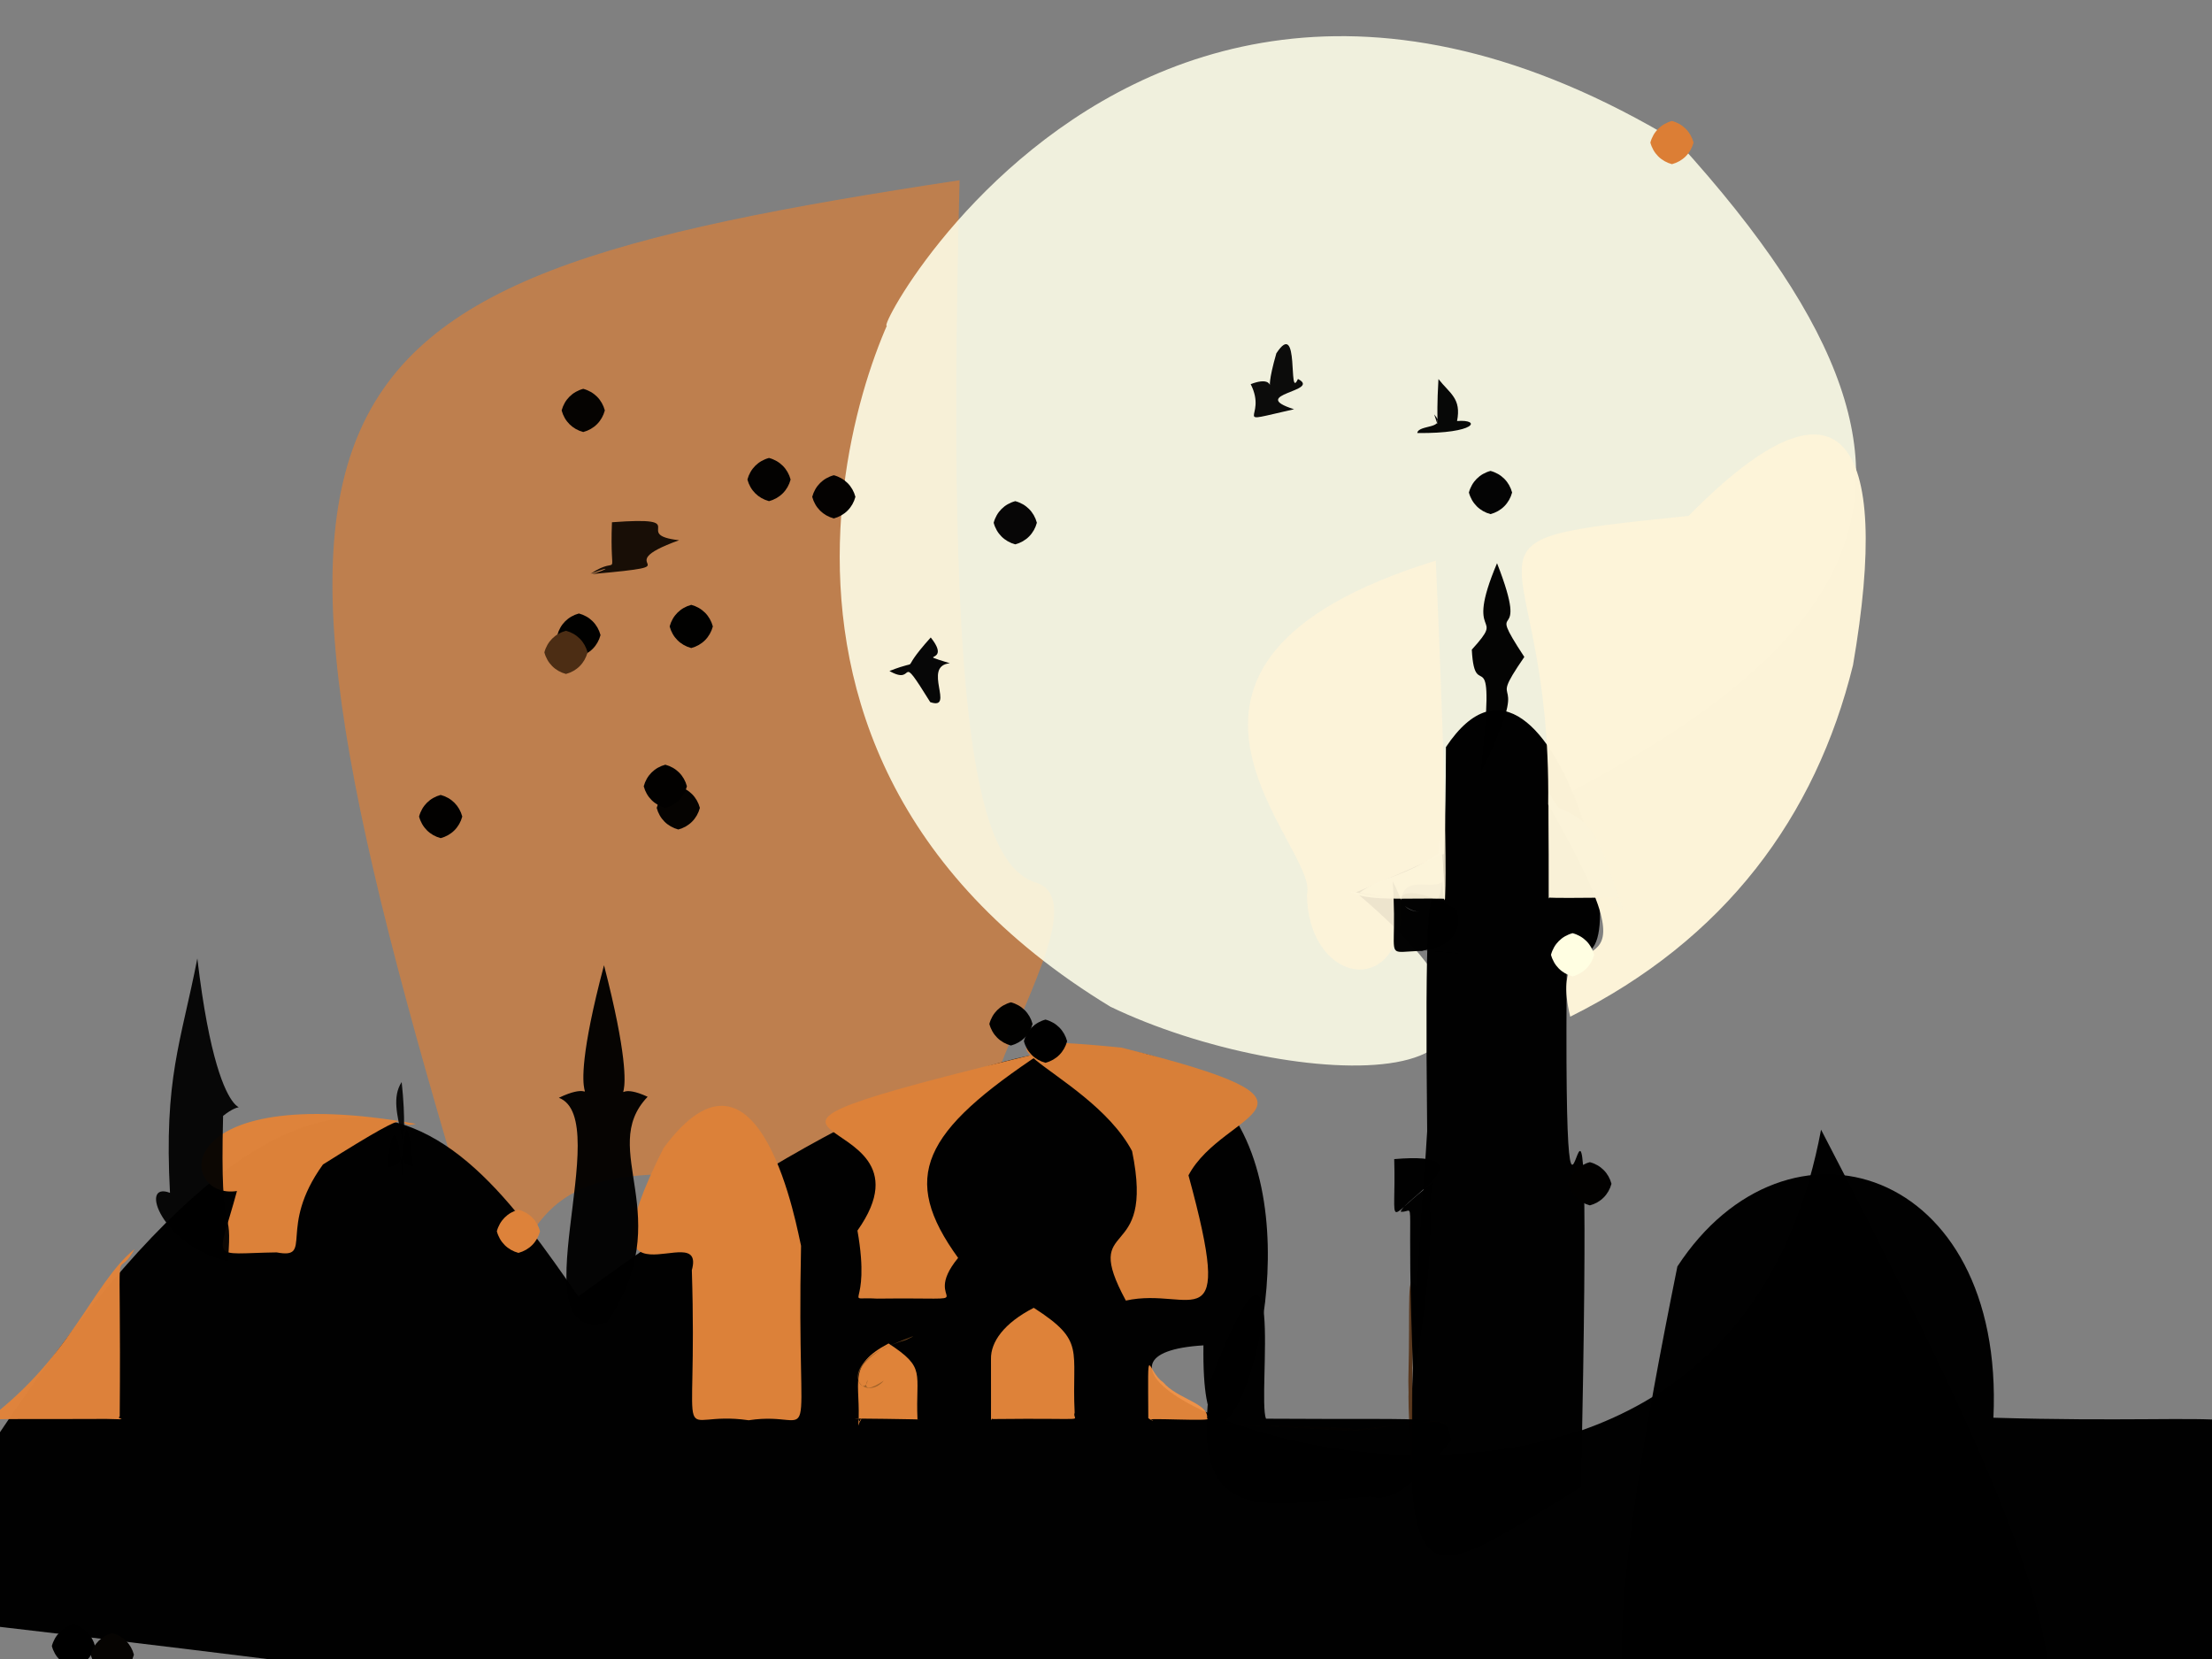 <?xml version="1.0" ?>
<svg xmlns="http://www.w3.org/2000/svg" version="1.1" width="512" height="384">
  <rect width="100%" height="100%" fill="#808080" stroke="none"/>
  <defs/>
  <g>
    <path d="M 239.867 204.323 C 260.666 211.218 193.478 286.758 247.507 281.725 C 141.124 268.205 127.788 262.56 115.314 304.104 C 48.528 87.354 59.875 66.286 222.11 41.717 C 218.851 169.346 226.308 200.097 239.867 204.323" stroke-width="0.0" fill="rgb(217, 127, 56)" opacity="0.694" stroke="rgb(160, 176, 221)" stroke-opacity="0.28" stroke-linecap="round" stroke-linejoin="round"/>
    <path d="M 313.838 206.557 C 372.78 256.051 298.659 253.074 257.014 233.014 C 155.057 171.052 207.049 64.835 211.893 64.427 C 183.356 119.174 246.098 -53.18 388.427 32.925 C 466.54 118.78 429.129 157.681 313.838 206.557" stroke-width="0.0" fill="rgb(255, 255, 234)" opacity="0.881" stroke="rgb(170, 7, 48)" stroke-opacity="0.721" stroke-linecap="round" stroke-linejoin="round"/>
    <path d="M 421.512 261.48 C 541.369 492.172 484.65 431.035 -26.065 373.58 C 69.594 208.287 104.362 257.609 133.874 300.095 C 363.715 130.827 277.329 398.082 278.555 311.404 C 219.524 315.037 397.222 391.06 421.512 261.48" stroke-width="0.0" fill="rgb(0, 0, 0)" opacity="0.989" stroke="rgb(24, 211, 135)" stroke-opacity="0.235" stroke-linecap="round" stroke-linejoin="round"/>
    <path d="M 362.692 218.914 C 361.56 338.314 369.181 186.841 365.959 344.199 C 322.437 370.677 323.003 376.11 330.34 261.82 C 329.214 160.354 334.452 249.134 334.682 172.926 C 359.598 135.516 382.852 234.147 362.692 218.914" stroke-width="0.0" fill="rgb(0, 0, 0)" opacity="0.996" stroke="rgb(213, 118, 50)" stroke-opacity="0.556" stroke-linecap="round" stroke-linejoin="round"/>
    <path d="M 523.324 340.538 C 524.182 387.68 525.15 392.867 477.975 396.456 C 387.007 404.142 354.939 457.985 388.255 293.144 C 413.649 254.281 464.107 269.974 461.406 328.15 C 521.125 329.914 525.364 323.948 523.324 340.538" stroke-width="0.0" fill="rgb(0, 0, 0)" opacity="0.992" stroke="rgb(63, 71, 213)" stroke-opacity="0.522" stroke-linecap="round" stroke-linejoin="round"/>
    <path d="M 428.905 153.961 C 420.263 189.078 399.24 217.515 363.453 235.326 C 357.069 208.76 387.241 236.294 358.349 186.229 C 359.155 122.999 330.434 125.646 390.859 119.402 C 426.205 83.422 438.003 101.193 428.905 153.961" stroke-width="0.0" fill="rgb(253, 244, 217)" opacity="0.985" stroke="rgb(108, 30, 215)" stroke-opacity="0.183" stroke-linecap="round" stroke-linejoin="round"/>
    <path d="M 185.415 288.354 C 184.279 340.436 190.059 326.165 173.294 328.739 C 155.347 326.132 161.569 339.419 160.136 293.999 C 163.737 281.011 132.989 306.651 153.584 265.746 C 176.147 235.162 184.718 285.79 185.415 288.354" stroke-width="0.0" fill="rgb(220, 129, 57)" opacity="1.0" stroke="rgb(17, 202, 106)" stroke-opacity="0.032" stroke-linecap="round" stroke-linejoin="round"/>
    <path d="M 275.092 272.047 C 285.974 311.862 275.799 297.665 260.597 301.039 C 249.88 281.237 267.538 293.146 262.037 266.435 C 251.686 246.937 214.005 237.966 259.563 242.485 C 313.921 255.98 283.19 256.673 275.092 272.047" stroke-width="0.0" fill="rgb(216, 127, 56)" opacity="1.0" stroke="rgb(39, 92, 36)" stroke-opacity="0.598" stroke-linecap="round" stroke-linejoin="round"/>
    <path d="M 221.772 291.16 C 212.311 302.614 230.388 300.265 203.001 300.586 C 194.541 300.045 201.776 303.619 198.47 284.837 C 220.194 254.126 145.651 266.794 241.262 243.579 C 213.423 262.025 208.218 272.429 221.772 291.16" stroke-width="0.0" fill="rgb(220, 129, 57)" opacity="1.0" stroke="rgb(230, 120, 190)" stroke-opacity="0.286" stroke-linecap="round" stroke-linejoin="round"/>
    <path d="M 248.745 326.972 C 247.946 329.159 253.822 328.187 229.746 328.459 C 229.191 327.655 229.445 333.569 229.378 314.59 C 229.287 310.634 232.354 306.266 239.279 302.714 C 251.409 310.506 248.01 312.287 248.745 326.972" stroke-width="0.0" fill="rgb(227, 133, 59)" opacity="0.978" stroke="rgb(153, 15, 146)" stroke-opacity="0.133" stroke-linecap="round" stroke-linejoin="round"/>
    <path d="M 149.907 253.863 C 138.079 266.214 157.175 281.419 140.5 306.107 C 119.237 311.739 142.658 259.163 129.354 254.097 C 142.141 247.966 128.798 264.951 139.807 223.416 C 150.574 265.077 137.876 248.299 149.907 253.863" stroke-width="0.0" fill="rgb(0, 0, 0)" opacity="0.966" stroke="rgb(136, 43, 226)" stroke-opacity="0.676" stroke-linecap="round" stroke-linejoin="round"/>
    <path d="M 74.751 269.541 C 64.107 284.301 72.782 291.518 64.024 289.885 C 48.145 290.105 50.342 292.449 54.846 275.679 C 41.255 277.785 38.26 249.839 96.277 260.127 C 89.879 261.743 100.059 253.613 74.751 269.541" stroke-width="0.0" fill="rgb(223, 131, 58)" opacity="0.985" stroke="rgb(62, 5, 199)" stroke-opacity="0.159" stroke-linecap="round" stroke-linejoin="round"/>
    <path d="M 51.639 258.284 C 50.828 289.587 54.004 277.16 52.742 291.936 C 37.397 288.324 32.04 273.273 39.346 276.101 C 37.923 249.542 41.854 241.432 45.676 221.849 C 51.224 268.955 60.359 251.418 51.639 258.284" stroke-width="0.0" fill="rgb(0, 0, 0)" opacity="0.942" stroke="rgb(92, 1, 13)" stroke-opacity="0.13" stroke-linecap="round" stroke-linejoin="round"/>
    <path d="M 352.827 152.06 C 343.081 166.197 355.722 152.338 342.702 178.985 C 346.467 144.836 341.381 164.111 340.671 150.367 C 348.914 141.322 338.654 148.915 346.513 130.363 C 354.605 151.095 343.152 137.339 352.827 152.06" stroke-width="0.0" fill="rgb(0, 0, 0)" opacity="0.983" stroke="rgb(155, 203, 115)" stroke-opacity="0.514" stroke-linecap="round" stroke-linejoin="round"/>
    <path d="M 27.71 327.916 C 26.562 328.396 30.967 328.652 24.615 328.432 C -2.737 328.563 -9.275 328.015 -5.038 330.184 C 16.561 314.864 20.968 297.482 31.144 289.109 C 26.257 298.148 28.097 280.899 27.71 327.916" stroke-width="0.0" fill="rgb(225, 132, 59)" opacity="0.981" stroke="rgb(218, 162, 162)" stroke-opacity="0.997" stroke-linecap="round" stroke-linejoin="round"/>
    <path d="M 300.427 87.715 C 306.056 90.594 288.538 91.235 299.53 94.725 C 284.019 98.227 293.599 97.037 289.492 88.92 C 297.191 85.93 291.669 94.875 295.427 81.788 C 300.922 73.369 298.065 93.029 300.427 87.715" stroke-width="0.0" fill="rgb(6, 6, 6)" opacity="0.972" stroke="rgb(206, 34, 230)" stroke-opacity="0.606" stroke-linecap="round" stroke-linejoin="round"/>
    <path d="M 326.874 341.064 C 326.921 313.153 326.657 314.302 327.913 298.226 C 325.428 293.583 326.478 300.692 325.985 319.518 C 326.058 325.489 326.058 319.774 326.207 324.046 C 326.167 318.594 325.511 321.805 326.874 341.064" stroke-width="0.0" fill="rgb(87, 51, 23)" opacity="0.922" stroke="rgb(33, 199, 53)" stroke-opacity="0.007" stroke-linecap="round" stroke-linejoin="round"/>
    <path d="M 333.857 204.132 C 330.546 206.533 322.787 200.721 324.386 212.953 C 321.867 231.305 302.674 226.378 302.512 207.014 C 305.619 196.15 254.459 153.836 332.334 129.764 C 335.479 199.447 334.709 217.871 333.857 204.132" stroke-width="0.0" fill="rgb(253, 243, 216)" opacity="0.863" stroke="rgb(226, 170, 60)" stroke-opacity="0.552" stroke-linecap="round" stroke-linejoin="round"/>
    <path d="M 335.922 333.34 C 324.274 348.024 319.696 346.978 317.094 346.401 C 292.978 348.116 274.767 354.528 280.279 319.286 C 298.201 272.865 290.941 323.147 293.027 328.377 C 336.267 328.678 334.412 327.317 335.922 333.34" stroke-width="0.0" fill="rgb(0, 0, 0)" opacity="0.991" stroke="rgb(112, 105, 99)" stroke-opacity="0.307" stroke-linecap="round" stroke-linejoin="round"/>
    <path d="M 331.994 328.893 C 337.629 330.807 336.149 327.273 317.992 330.759 C 309.918 331.638 313.477 330.771 280 329.634 C 314.805 330.488 316.423 330.529 310.386 331.336 C 302.394 332.212 306.173 331.758 331.994 328.893" stroke-width="0.0" fill="rgb(5, 2, 1)" opacity="0.687" stroke="rgb(168, 252, 4)" stroke-opacity="0.944" stroke-linecap="round" stroke-linejoin="round"/>
    <path d="M 219.858 153.523 C 213.336 154.123 221.192 164.532 215.318 162.519 C 207.49 149.904 212.303 158.99 205.876 155.312 C 214.372 151.988 207.151 156.766 215.434 147.553 C 220.575 153.999 211.17 150.775 219.858 153.523" stroke-width="0.0" fill="rgb(5, 5, 5)" opacity="0.986" stroke="rgb(160, 39, 139)" stroke-opacity="0.352" stroke-linecap="round" stroke-linejoin="round"/>
    <path d="M 324.199 280.46 C 328.103 280.912 325.215 273.067 327.175 319.485 C 333.743 281.459 329.453 280.283 331.922 273.548 C 320.221 282.202 323.21 285.299 322.714 268.292 C 345.063 266.398 325.042 277.537 324.199 280.46" stroke-width="0.0" fill="rgb(1, 0, 0)" opacity="0.993" stroke="rgb(12, 199, 126)" stroke-opacity="0.659" stroke-linecap="round" stroke-linejoin="round"/>
    <path d="M 322.359 203.986 C 324.022 228.125 317.245 217.221 339.926 220.999 C 315.695 218.288 340.774 223.91 337.152 210.515 C 321.308 201.807 322.011 210.844 329.199 211.132 C 324.042 210.815 324.824 208.515 322.359 203.986" stroke-width="0.0" fill="rgb(0, 0, 0)" opacity="0.986" stroke="rgb(223, 101, 170)" stroke-opacity="0.051" stroke-linecap="round" stroke-linejoin="round"/>
    <path d="M 212.367 328.568 C 216.256 328.567 193.311 328.215 198.737 328.417 C 199.131 330.506 199.95 326.02 198.674 329.994 C 199.359 319.857 195.827 316.163 205.666 310.965 C 214.479 316.714 211.874 317.583 212.367 328.568" stroke-width="0.0" fill="rgb(225, 132, 58)" opacity="0.991" stroke="rgb(200, 130, 162)" stroke-opacity="0.618" stroke-linecap="round" stroke-linejoin="round"/>
    <path d="M 337.258 97.453 C 342.893 97.002 341.816 100.393 328.05 100.23 C 328.286 98.196 335.087 99.416 331.96 95.92 C 333.366 99.82 332.277 99.086 332.95 87.743 C 335.65 91.157 338.286 92.224 337.258 97.453" stroke-width="0.0" fill="rgb(7, 8, 7)" opacity="0.999" stroke="rgb(173, 211, 45)" stroke-opacity="0.333" stroke-linecap="round" stroke-linejoin="round"/>
    <path d="M 375.772 210.474 C 374.029 209.776 371.077 207.73 375.949 207.683 C 351.848 208.127 359.531 207.387 358.467 207.953 C 358.551 175.992 357.628 183.826 360.907 187.052 C 370.237 190.727 370.193 195.83 375.772 210.474" stroke-width="0.0" fill="rgb(251, 243, 216)" opacity="0.992" stroke="rgb(172, 181, 86)" stroke-opacity="0.641" stroke-linecap="round" stroke-linejoin="round"/>
    <path d="M 209.744 310.136 C 192.258 315.224 200.336 324.325 200.833 319.387 C 199.619 322.079 201.846 321.428 204.566 319.564 C 200.729 324.209 193.415 318.653 204.627 311.97 C 212.792 308.638 212.162 308.957 209.744 310.136" stroke-width="0.0" fill="rgb(143, 89, 36)" opacity="0.769" stroke="rgb(67, 121, 213)" stroke-opacity="0.977" stroke-linecap="round" stroke-linejoin="round"/>
    <path d="M 157.192 125.046 C 139.553 131.382 162.051 130.652 137.036 132.877 C 140.152 131.995 142.274 130.682 136.694 132.817 C 143.88 127.981 141.053 135.7 141.646 120.884 C 160.832 119.44 145.788 123.748 157.192 125.046" stroke-width="0.0" fill="rgb(24, 14, 6)" opacity="0.992" stroke="rgb(114, 190, 46)" stroke-opacity="0.851" stroke-linecap="round" stroke-linejoin="round"/>
    <path d="M 334.49 208.026 C 325.635 207.779 316.205 208.752 312.316 206.308 C 322.899 208.024 321.724 207.823 314.696 206.632 C 319.903 202.799 324.288 203.434 333.015 197.549 C 332.812 191.619 333.957 194.982 334.49 208.026" stroke-width="0.0" fill="rgb(253, 245, 219)" opacity="0.947" stroke="rgb(98, 60, 214)" stroke-opacity="0.745" stroke-linecap="round" stroke-linejoin="round"/>
    <path d="M 279.392 328.327 C 281.441 329.102 263.813 328.078 266.643 328.682 C 267.277 328.959 266.701 328.967 265.791 328.249 C 265.704 309.27 265.422 317.392 269.225 319.941 C 272.488 323.832 279.925 324.809 279.392 328.327" stroke-width="0.0" fill="rgb(250, 148, 66)" opacity="0.885" stroke="rgb(47, 229, 205)" stroke-opacity="0.341" stroke-linecap="round" stroke-linejoin="round"/>
    <path d="M 89.724 270.229 C 90.305 261.031 92.259 258.716 93.151 273.187 C 93.295 261.298 94.273 255.845 95.618 270.018 C 90.907 268.685 94.886 267.921 92.972 250.462 C 88.471 257.24 98.175 268.68 89.724 270.229" stroke-width="0.0" fill="rgb(0, 0, 0)" opacity="0.921" stroke="rgb(59, 136, 173)" stroke-opacity="0.376" stroke-linecap="round" stroke-linejoin="round"/>
    <path d="M 22.0 381.0 C 21.33 383.5 19.5 385.33 17.0 386.0 C 14.5 385.33 12.67 383.5 12.0 381.0 C 12.67 378.5 14.5 376.67 17.0 376.0 C 19.5 376.67 21.33 378.5 22.0 381.0" stroke-width="0.0" fill="rgb(0, 0, 0)" opacity="1.0" stroke="rgb(94, 151, 224)" stroke-opacity="0.035" stroke-linecap="round" stroke-linejoin="round"/>
    <path d="M 31.0 383.0 C 30.33 385.5 28.5 387.33 26.0 388.0 C 23.5 387.33 21.67 385.5 21.0 383.0 C 21.67 380.5 23.5 378.67 26.0 378.0 C 28.5 378.67 30.33 380.5 31.0 383.0" stroke-width="0.0" fill="rgb(6, 4, 2)" opacity="1.0" stroke="rgb(1, 160, 197)" stroke-opacity="0.389" stroke-linecap="round" stroke-linejoin="round"/>
    <path d="M 139.0 147.0 C 138.33 149.5 136.5 151.33 134.0 152.0 C 131.5 151.33 129.67 149.5 129.0 147.0 C 129.67 144.5 131.5 142.67 134.0 142.0 C 136.5 142.67 138.33 144.5 139.0 147.0" stroke-width="0.0" fill="rgb(1, 1, 0)" opacity="1.0" stroke="rgb(28, 231, 212)" stroke-opacity="0.766" stroke-linecap="round" stroke-linejoin="round"/>
    <path d="M 198.0 115.0 C 197.33 117.5 195.5 119.33 193.0 120.0 C 190.5 119.33 188.67 117.5 188.0 115.0 C 188.67 112.5 190.5 110.67 193.0 110.0 C 195.5 110.67 197.33 112.5 198.0 115.0" stroke-width="0.0" fill="rgb(4, 2, 1)" opacity="1.0" stroke="rgb(178, 159, 182)" stroke-opacity="0.344" stroke-linecap="round" stroke-linejoin="round"/>
    <path d="M 183.0 111.0 C 182.33 113.5 180.5 115.33 178.0 116.0 C 175.5 115.33 173.67 113.5 173.0 111.0 C 173.67 108.5 175.5 106.67 178.0 106.0 C 180.5 106.67 182.33 108.5 183.0 111.0" stroke-width="0.0" fill="rgb(3, 2, 1)" opacity="1.0" stroke="rgb(229, 121, 118)" stroke-opacity="0.332" stroke-linecap="round" stroke-linejoin="round"/>
    <path d="M 247.0 241.0 C 246.33 243.5 244.5 245.33 242.0 246.0 C 239.5 245.33 237.67 243.5 237.0 241.0 C 237.67 238.5 239.5 236.67 242.0 236.0 C 244.5 236.67 246.33 238.5 247.0 241.0" stroke-width="0.0" fill="rgb(0, 0, 0)" opacity="1.0" stroke="rgb(46, 73, 107)" stroke-opacity="0.154" stroke-linecap="round" stroke-linejoin="round"/>
    <path d="M 125.0 285.0 C 124.33 287.5 122.5 289.33 120.0 290.0 C 117.5 289.33 115.67 287.5 115.0 285.0 C 115.67 282.5 117.5 280.67 120.0 280.0 C 122.5 280.67 124.33 282.5 125.0 285.0" stroke-width="0.0" fill="rgb(221, 130, 58)" opacity="1.0" stroke="rgb(233, 49, 108)" stroke-opacity="0.151" stroke-linecap="round" stroke-linejoin="round"/>
    <path d="M 162.0 187.0 C 161.33 189.5 159.5 191.33 157.0 192.0 C 154.5 191.33 152.67 189.5 152.0 187.0 C 152.67 184.5 154.5 182.67 157.0 182.0 C 159.5 182.67 161.33 184.5 162.0 187.0" stroke-width="0.0" fill="rgb(5, 3, 1)" opacity="1.0" stroke="rgb(14, 127, 129)" stroke-opacity="0.846" stroke-linecap="round" stroke-linejoin="round"/>
    <path d="M 165.0 145.0 C 164.33 147.5 162.5 149.33 160.0 150.0 C 157.5 149.33 155.67 147.5 155.0 145.0 C 155.67 142.5 157.5 140.67 160.0 140.0 C 162.5 140.67 164.33 142.5 165.0 145.0" stroke-width="0.0" fill="rgb(1, 1, 0)" opacity="1.0" stroke="rgb(59, 206, 137)" stroke-opacity="0.637" stroke-linecap="round" stroke-linejoin="round"/>
    <path d="M 159.0 182.0 C 158.33 184.5 156.5 186.33 154.0 187.0 C 151.5 186.33 149.67 184.5 149.0 182.0 C 149.67 179.5 151.5 177.67 154.0 177.0 C 156.5 177.67 158.33 179.5 159.0 182.0" stroke-width="0.0" fill="rgb(2, 1, 0)" opacity="1.0" stroke="rgb(234, 24, 182)" stroke-opacity="0.966" stroke-linecap="round" stroke-linejoin="round"/>
    <path d="M 350.0 114.0 C 349.33 116.5 347.5 118.33 345.0 119.0 C 342.5 118.33 340.67 116.5 340.0 114.0 C 340.67 111.5 342.5 109.67 345.0 109.0 C 347.5 109.67 349.33 111.5 350.0 114.0" stroke-width="0.0" fill="rgb(4, 4, 4)" opacity="1.0" stroke="rgb(177, 10, 209)" stroke-opacity="0.006" stroke-linecap="round" stroke-linejoin="round"/>
    <path d="M 373.0 274.0 C 372.33 276.5 370.5 278.33 368.0 279.0 C 365.5 278.33 363.67 276.5 363.0 274.0 C 363.67 271.5 365.5 269.67 368.0 269.0 C 370.5 269.67 372.33 271.5 373.0 274.0" stroke-width="0.0" fill="rgb(2, 1, 0)" opacity="1.0" stroke="rgb(57, 210, 172)" stroke-opacity="0.428" stroke-linecap="round" stroke-linejoin="round"/>
    <path d="M 140.0 95.0 C 139.33 97.5 137.5 99.33 135.0 100.0 C 132.5 99.33 130.67 97.5 130.0 95.0 C 130.67 92.5 132.5 90.67 135.0 90.0 C 137.5 90.67 139.33 92.5 140.0 95.0" stroke-width="0.0" fill="rgb(5, 3, 1)" opacity="1.0" stroke="rgb(251, 28, 201)" stroke-opacity="0.056" stroke-linecap="round" stroke-linejoin="round"/>
    <path d="M 136.0 151.0 C 135.33 153.5 133.5 155.33 131.0 156.0 C 128.5 155.33 126.67 153.5 126.0 151.0 C 126.67 148.5 128.5 146.67 131.0 146.0 C 133.5 146.67 135.33 148.5 136.0 151.0" stroke-width="0.0" fill="rgb(76, 45, 20)" opacity="1.0" stroke="rgb(168, 235, 34)" stroke-opacity="0.341" stroke-linecap="round" stroke-linejoin="round"/>
    <path d="M 107.0 189.0 C 106.33 191.5 104.5 193.33 102.0 194.0 C 99.5 193.33 97.67 191.5 97.0 189.0 C 97.67 186.5 99.5 184.67 102.0 184.0 C 104.5 184.67 106.33 186.5 107.0 189.0" stroke-width="0.0" fill="rgb(2, 1, 0)" opacity="1.0" stroke="rgb(239, 45, 173)" stroke-opacity="0.309" stroke-linecap="round" stroke-linejoin="round"/>
    <path d="M 240.0 121.0 C 239.33 123.5 237.5 125.33 235.0 126.0 C 232.5 125.33 230.67 123.5 230.0 121.0 C 230.67 118.5 232.5 116.67 235.0 116.0 C 237.5 116.67 239.33 118.5 240.0 121.0" stroke-width="0.0" fill="rgb(7, 6, 6)" opacity="1.0" stroke="rgb(240, 67, 148)" stroke-opacity="0.355" stroke-linecap="round" stroke-linejoin="round"/>
    <path d="M 239.0 237.0 C 238.33 239.5 236.5 241.33 234.0 242.0 C 231.5 241.33 229.67 239.5 229.0 237.0 C 229.67 234.5 231.5 232.67 234.0 232.0 C 236.5 232.67 238.33 234.5 239.0 237.0" stroke-width="0.0" fill="rgb(1, 1, 0)" opacity="1.0" stroke="rgb(8, 136, 42)" stroke-opacity="0.56" stroke-linecap="round" stroke-linejoin="round"/>
    <path d="M 369.0 221.0 C 368.33 223.5 366.5 225.33 364.0 226.0 C 361.5 225.33 359.67 223.5 359.0 221.0 C 359.67 218.5 361.5 216.67 364.0 216.0 C 366.5 216.67 368.33 218.5 369.0 221.0" stroke-width="0.0" fill="rgb(255, 254, 226)" opacity="1.0" stroke="rgb(105, 102, 82)" stroke-opacity="0.316" stroke-linecap="round" stroke-linejoin="round"/>
    <path d="M 392.0 33.0 C 391.33 35.5 389.5 37.33 387.0 38.0 C 384.5 37.33 382.67 35.5 382.0 33.0 C 382.67 30.5 384.5 28.67 387.0 28.0 C 389.5 28.67 391.33 30.5 392.0 33.0" stroke-width="0.0" fill="rgb(220, 126, 53)" opacity="1.0" stroke="rgb(166, 227, 62)" stroke-opacity="0.37" stroke-linecap="round" stroke-linejoin="round"/>
  </g>
</svg>
